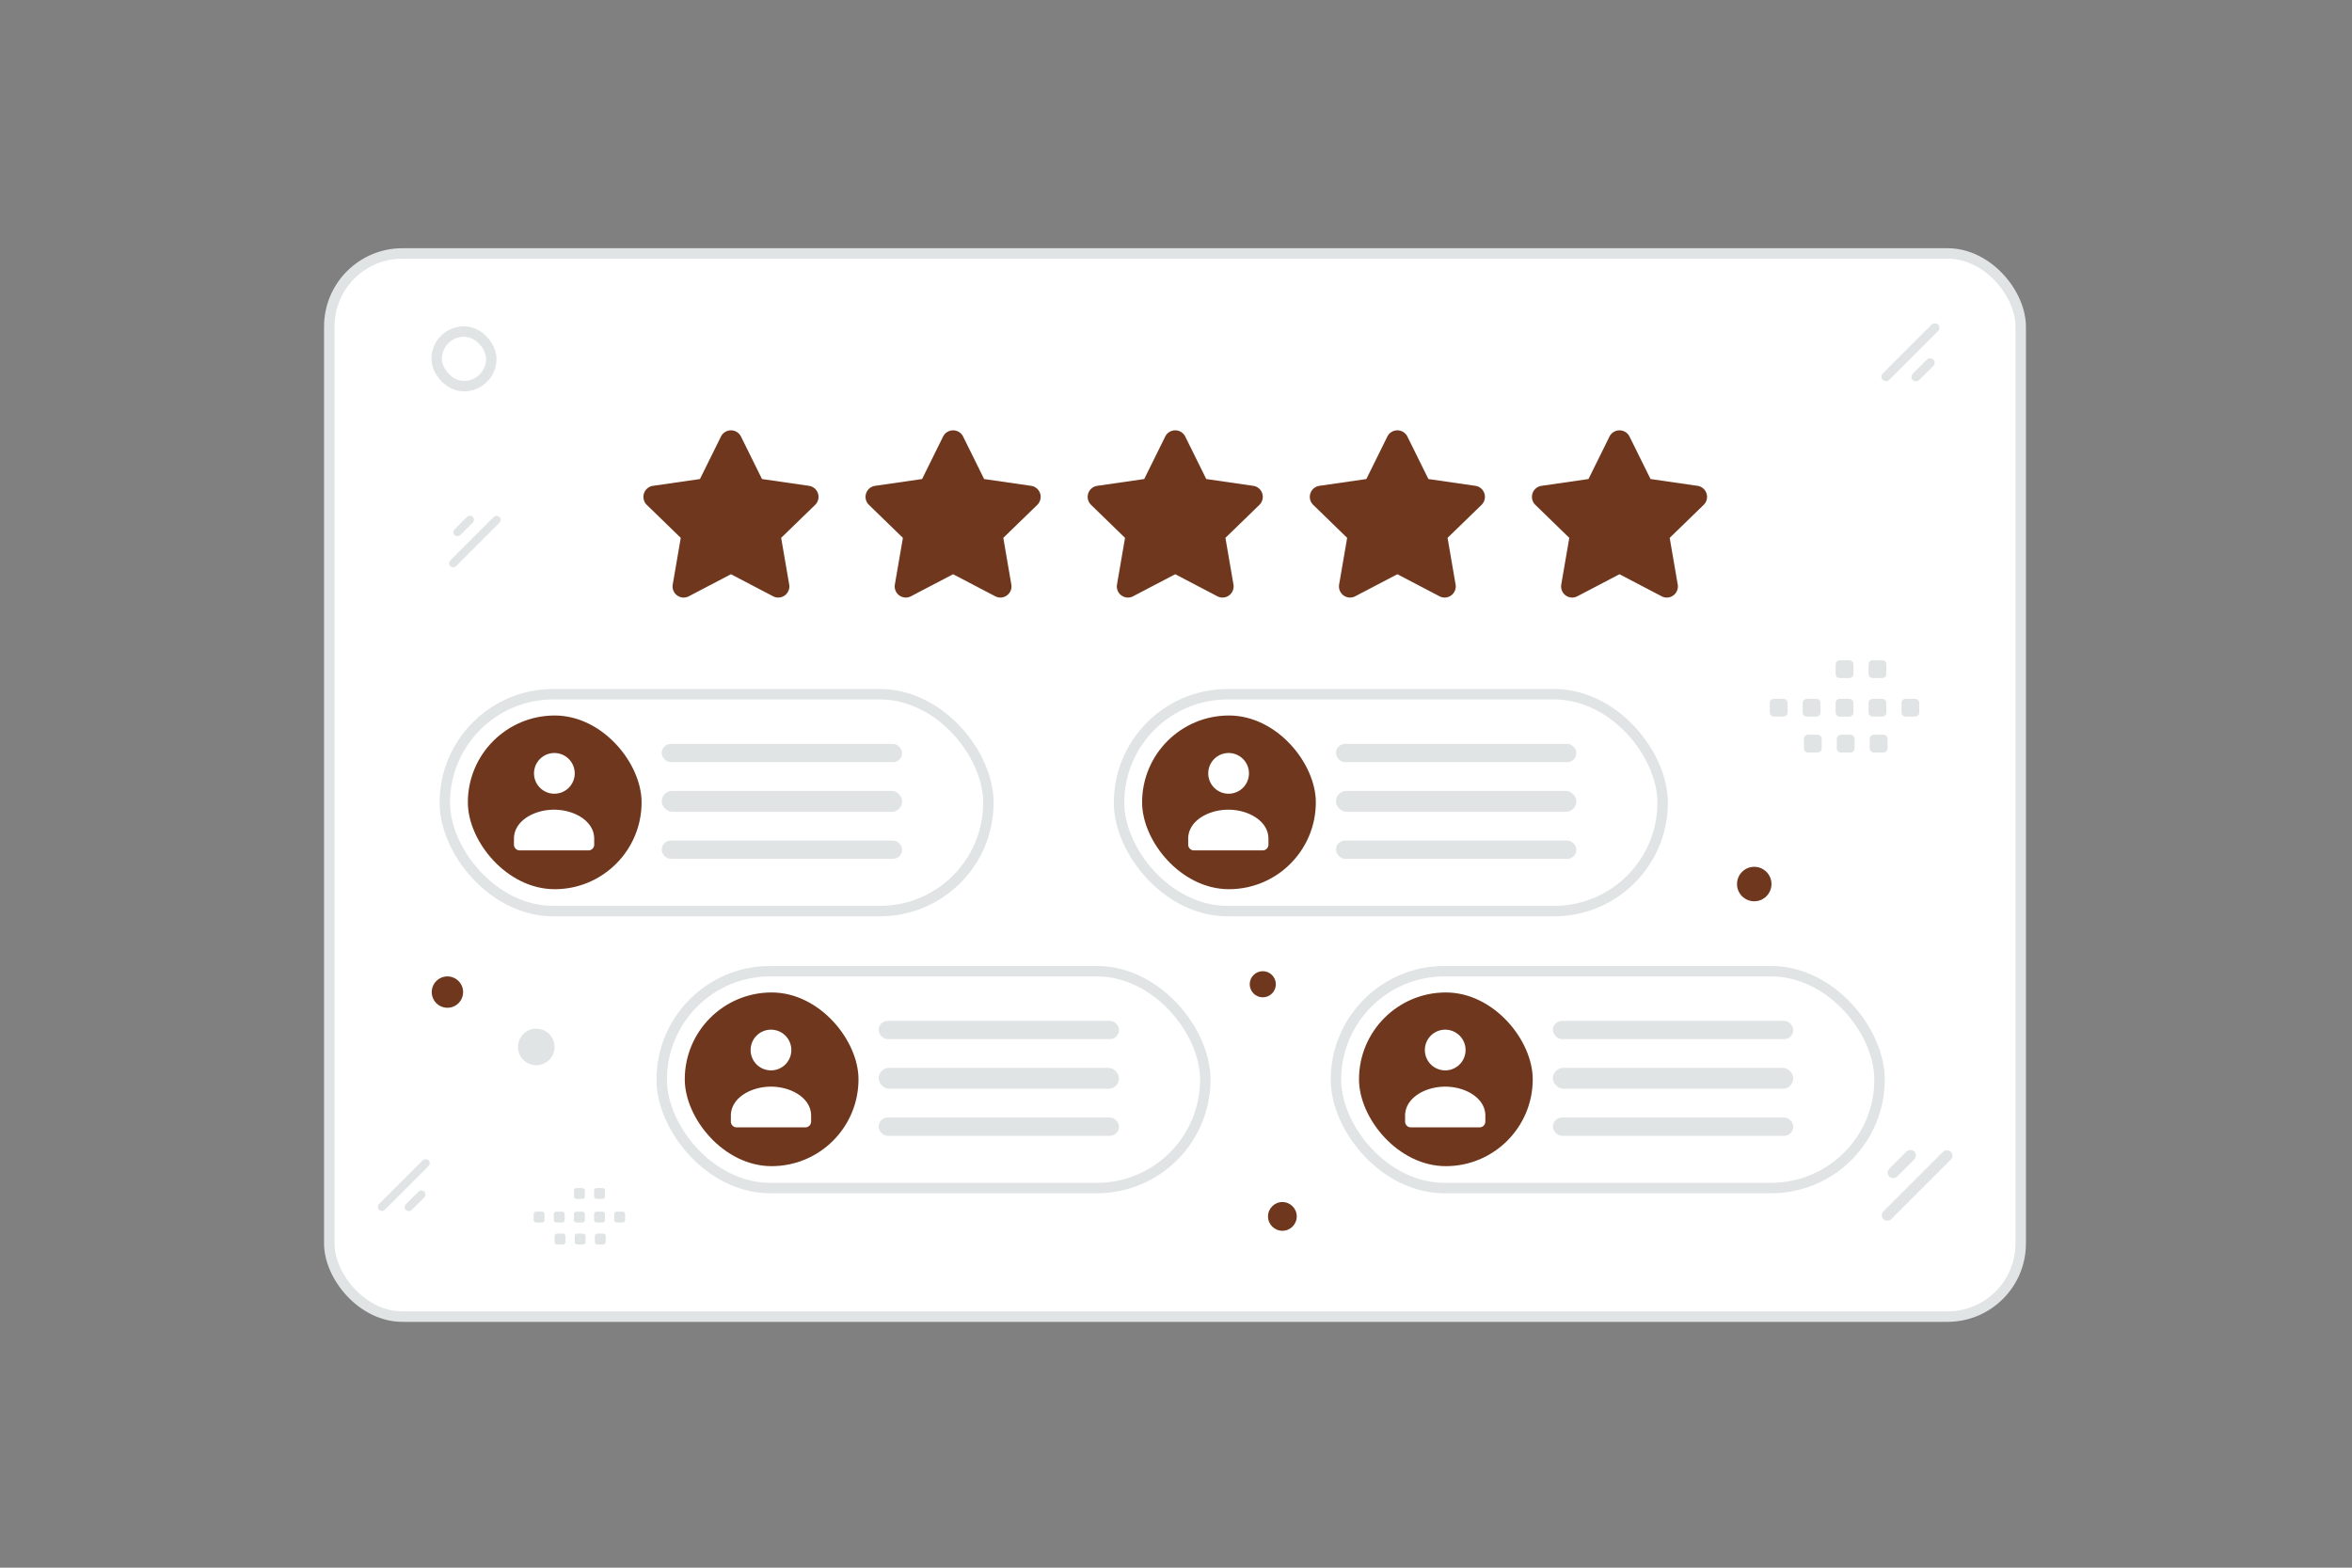 <svg width="900" height="600" viewBox="0 0 900 600" fill="none" xmlns="http://www.w3.org/2000/svg"><rect x="0" y="0" width="900" height="600" fill="#808080" stroke="none"/><path fill="transparent" d="M0 0h900v600H0z"/><rect x="126" y="97" width="647.229" height="406.909" rx="28" fill="#fff" stroke="#E1E4E5" stroke-width="4"/><path fill-rule="evenodd" clip-rule="evenodd" d="M263.618 228.195a4.234 4.234 0 0 1-4.491-.297 4.274 4.274 0 0 1-1.706-4.182l3.074-17.857-13.017-12.652a4.277 4.277 0 0 1-1.059-4.367 4.252 4.252 0 0 1 3.425-2.895l17.995-2.606 8.038-16.261a4.283 4.283 0 0 1 3.831-2.376c1.622 0 3.105.92 3.832 2.376l8.038 16.261 17.995 2.606a4.253 4.253 0 0 1 3.425 2.895 4.277 4.277 0 0 1-1.06 4.367l-13.023 12.645 3.073 17.857a4.276 4.276 0 0 1-1.701 4.188 4.237 4.237 0 0 1-4.496.298l-16.09-8.422-16.083 8.422zm85 0a4.234 4.234 0 0 1-4.491-.297 4.274 4.274 0 0 1-1.706-4.182l3.074-17.857-13.017-12.652a4.277 4.277 0 0 1-1.059-4.367 4.252 4.252 0 0 1 3.425-2.895l17.995-2.606 8.038-16.261a4.283 4.283 0 0 1 3.831-2.376c1.622 0 3.105.92 3.832 2.376l8.038 16.261 17.995 2.606a4.253 4.253 0 0 1 3.425 2.895 4.277 4.277 0 0 1-1.06 4.367l-13.023 12.645 3.073 17.857a4.276 4.276 0 0 1-1.701 4.188 4.237 4.237 0 0 1-4.496.298l-16.09-8.422-16.083 8.422zm85 0a4.234 4.234 0 0 1-4.491-.297 4.274 4.274 0 0 1-1.706-4.182l3.074-17.857-13.017-12.652a4.277 4.277 0 0 1-1.059-4.367 4.252 4.252 0 0 1 3.425-2.895l17.995-2.606 8.038-16.261a4.283 4.283 0 0 1 3.831-2.376c1.622 0 3.105.92 3.832 2.376l8.038 16.261 17.995 2.606a4.253 4.253 0 0 1 3.425 2.895 4.277 4.277 0 0 1-1.06 4.367l-13.023 12.645 3.073 17.857a4.276 4.276 0 0 1-1.701 4.188 4.237 4.237 0 0 1-4.496.298l-16.09-8.422-16.083 8.422zm85 0a4.234 4.234 0 0 1-4.491-.297 4.274 4.274 0 0 1-1.706-4.182l3.074-17.857-13.017-12.652a4.277 4.277 0 0 1-1.059-4.367 4.252 4.252 0 0 1 3.425-2.895l17.995-2.606 8.038-16.261a4.283 4.283 0 0 1 3.831-2.376c1.622 0 3.105.92 3.832 2.376l8.038 16.261 17.995 2.606a4.253 4.253 0 0 1 3.425 2.895 4.277 4.277 0 0 1-1.06 4.367l-13.023 12.645 3.073 17.857a4.276 4.276 0 0 1-1.701 4.188 4.237 4.237 0 0 1-4.496.298l-16.09-8.422-16.083 8.422zm85 0a4.234 4.234 0 0 1-4.491-.297 4.274 4.274 0 0 1-1.706-4.182l3.074-17.857-13.017-12.652a4.277 4.277 0 0 1-1.059-4.367 4.252 4.252 0 0 1 3.425-2.895l17.995-2.606 8.038-16.261a4.283 4.283 0 0 1 3.831-2.376c1.622 0 3.105.92 3.832 2.376l8.038 16.261 17.995 2.606a4.253 4.253 0 0 1 3.425 2.895 4.277 4.277 0 0 1-1.06 4.367l-13.023 12.645 3.073 17.857a4.276 4.276 0 0 1-1.701 4.188 4.237 4.237 0 0 1-4.496.298l-16.09-8.422-16.083 8.422z" fill="#6f381e"/><rect x="167.091" y="126.884" width="20.904" height="20.904" rx="10.452" fill="#fff" stroke="#E1E4E5" stroke-width="4"/><circle r="6" transform="matrix(1 0 0 -1 171.208 379.702)" fill="#6f381e"/><circle r="6.596" transform="matrix(-1 0 0 1 671.265 338.35)" fill="#6f381e"/><circle cx="483.208" cy="376.702" r="5" fill="#6f381e"/><circle cx="490.708" cy="465.556" transform="rotate(180 490.708 465.556)" fill="#6f381e" r="5.5"/><circle r="7" transform="matrix(-1 0 0 1 205.208 400.702)" fill="#E1E4E5"/><rect x="719.196" y="144.165" width="29.967" height="3.491" rx="1.746" transform="rotate(-45 719.196 144.165)" fill="#E1E4E5"/><rect x="730.686" y="144.247" width="11.127" height="3.491" rx="1.746" transform="rotate(-45 730.686 144.247)" fill="#E1E4E5"/><rect x="143.923" y="461.924" width="26.812" height="3.124" rx="1.562" transform="rotate(-45 143.923 461.924)" fill="#E1E4E5"/><rect x="154.203" y="461.998" width="9.955" height="3.124" rx="1.562" transform="rotate(-45 154.203 461.998)" fill="#E1E4E5"/><rect x="192.224" y="198.968" width="26.619" height="3.101" rx="1.551" transform="rotate(135 192.224 198.968)" fill="#E1E4E5"/><rect x="182.018" y="198.895" width="9.884" height="3.101" rx="1.551" transform="rotate(135 182.018 198.895)" fill="#E1E4E5"/><rect x="748.004" y="442.335" width="36.49" height="4.251" rx="2.126" transform="rotate(135 748.004 442.335)" fill="#E1E4E5"/><rect x="734.014" y="442.236" width="13.549" height="4.251" rx="2.126" transform="rotate(135 734.014 442.236)" fill="#E1E4E5"/><path fill-rule="evenodd" clip-rule="evenodd" d="M678.794 267.459h3.633c.879 0 1.586.715 1.586 1.586v3.633c0 .878-.714 1.586-1.586 1.586h-3.633a1.592 1.592 0 0 1-1.586-1.586v-3.633a1.583 1.583 0 0 1 1.586-1.586zm12.597 0h3.633c.871 0 1.586.715 1.586 1.586v3.633c0 .878-.715 1.586-1.586 1.586h-3.633a1.592 1.592 0 0 1-1.586-1.586v-3.633c0-.871.715-1.586 1.586-1.586zm12.605 0h3.633c.871 0 1.586.715 1.586 1.586v3.633c0 .878-.715 1.586-1.586 1.586h-3.633a1.592 1.592 0 0 1-1.586-1.586v-3.633a1.583 1.583 0 0 1 1.586-1.586zm12.596 0h3.633c.871 0 1.586.715 1.586 1.586v3.633c0 .878-.715 1.586-1.586 1.586h-3.633a1.594 1.594 0 0 1-1.593-1.586v-3.633a1.603 1.603 0 0 1 1.593-1.586zm12.598 0h3.633c.879 0 1.593.715 1.593 1.586v3.633c0 .878-.714 1.586-1.593 1.586h-3.633a1.592 1.592 0 0 1-1.586-1.586v-3.633c0-.871.715-1.586 1.586-1.586zm-37.337 13.736h3.633c.871 0 1.586.715 1.586 1.586v3.64c0 .872-.715 1.586-1.586 1.586h-3.633a1.587 1.587 0 0 1-1.586-1.586v-3.633a1.584 1.584 0 0 1 1.586-1.593zm12.596 0h3.634c.871 0 1.585.715 1.585 1.586v3.64a1.59 1.59 0 0 1-1.585 1.586h-3.634a1.59 1.59 0 0 1-1.585-1.586v-3.633a1.583 1.583 0 0 1 1.585-1.593zm12.598 0h3.633c.879 0 1.593.715 1.593 1.586v3.64c0 .872-.714 1.586-1.593 1.586h-3.633a1.592 1.592 0 0 1-1.586-1.586v-3.633c0-.878.715-1.593 1.586-1.593zm-13.051-28.493h3.633c.871 0 1.586.715 1.586 1.586v3.633c0 .879-.715 1.586-1.586 1.586h-3.633a1.592 1.592 0 0 1-1.586-1.586v-3.633a1.583 1.583 0 0 1 1.586-1.586zm12.596 0h3.633c.871 0 1.586.715 1.586 1.586v3.633c0 .879-.715 1.586-1.586 1.586h-3.633a1.593 1.593 0 0 1-1.593-1.586v-3.633a1.603 1.603 0 0 1 1.593-1.586zM205.179 463.73h2.222c.538 0 .971.438.971.971v2.222a.972.972 0 0 1-.971.971h-2.222a.975.975 0 0 1-.971-.971v-2.222a.97.97 0 0 1 .971-.971zm7.706 0h2.223c.533 0 .97.438.97.971v2.222a.971.971 0 0 1-.97.971h-2.223a.974.974 0 0 1-.97-.971v-2.222c0-.533.437-.971.97-.971zm7.712 0h2.223c.533 0 .97.438.97.971v2.222a.971.971 0 0 1-.97.971h-2.223a.974.974 0 0 1-.97-.971v-2.222a.968.968 0 0 1 .97-.971zm7.706 0h2.223c.533 0 .97.438.97.971v2.222a.971.971 0 0 1-.97.971h-2.223a.975.975 0 0 1-.974-.971v-2.222a.981.981 0 0 1 .974-.971zm7.708 0h2.223c.537 0 .974.438.974.971v2.222a.972.972 0 0 1-.974.971h-2.223a.974.974 0 0 1-.97-.971v-2.222c0-.533.437-.971.97-.971zm-22.843 8.404h2.223c.533 0 .97.438.97.97v2.228c0 .533-.437.97-.97.97h-2.223a.97.97 0 0 1-.97-.97v-2.223a.969.969 0 0 1 .97-.975zm7.706 0h2.223c.533 0 .97.438.97.97v2.228c0 .533-.437.97-.97.97h-2.223a.973.973 0 0 1-.97-.97v-2.223a.97.97 0 0 1 .97-.975zm7.708 0h2.222c.538 0 .975.438.975.97v2.228c0 .533-.437.97-.975.97h-2.222a.974.974 0 0 1-.971-.97v-2.223c0-.537.438-.975.971-.975zm-7.985-17.432h2.223c.533 0 .97.438.97.971v2.222a.971.971 0 0 1-.97.971h-2.223a.974.974 0 0 1-.97-.971v-2.222a.968.968 0 0 1 .97-.971zm7.706 0h2.223c.533 0 .97.438.97.971v2.222a.971.971 0 0 1-.97.971h-2.223a.975.975 0 0 1-.974-.971v-2.222a.981.981 0 0 1 .974-.971z" fill="#E1E4E5"/><rect x="170.208" y="265.702" width="208" height="83" rx="41.5" fill="#fff" stroke="#E1E4E5" stroke-width="4"/><rect x="179.027" y="273.843" width="66.48" height="66.48" rx="33.24" fill="#6f381e"/><path fill-rule="evenodd" clip-rule="evenodd" d="M227.372 321.026v2.223c0 1.227-.983 2.223-2.193 2.223h-26.321c-1.211 0-2.194-.996-2.194-2.223v-2.258c0-6.726 7.585-11.096 15.354-11.096 7.769 0 15.354 4.372 15.354 11.096m-9.847-30.621a7.789 7.789 0 1 1-11.014 11.012 7.789 7.789 0 0 1 11.014-11.012z" fill="#fff"/><rect x="253.208" y="284.702" width="92" height="7" rx="3.5" fill="#E1E4E5"/><rect x="253.208" y="302.702" width="92" height="8" rx="4" fill="#E1E4E5"/><rect x="253.208" y="321.702" width="92" height="7" rx="3.5" fill="#E1E4E5"/><rect x="253.208" y="371.702" width="208" height="83" rx="41.5" fill="#fff" stroke="#E1E4E5" stroke-width="4"/><rect x="262.027" y="379.843" width="66.48" height="66.48" rx="33.24" fill="#6f381e"/><path fill-rule="evenodd" clip-rule="evenodd" d="M310.372 427.026v2.223c0 1.227-.983 2.223-2.193 2.223h-26.321c-1.211 0-2.194-.996-2.194-2.223v-2.258c0-6.726 7.585-11.096 15.354-11.096 7.769 0 15.354 4.372 15.354 11.096m-9.847-30.622a7.788 7.788 0 1 1-11.014 11.015 7.788 7.788 0 0 1 11.014-11.015z" fill="#fff"/><rect x="336.208" y="390.702" width="92" height="7" rx="3.5" fill="#E1E4E5"/><rect x="336.208" y="408.702" width="92" height="8" rx="4" fill="#E1E4E5"/><rect x="336.208" y="427.702" width="92" height="7" rx="3.5" fill="#E1E4E5"/><rect x="511.208" y="371.702" width="208" height="83" rx="41.5" fill="#fff" stroke="#E1E4E5" stroke-width="4"/><rect x="520.027" y="379.843" width="66.48" height="66.48" rx="33.24" fill="#6f381e"/><path fill-rule="evenodd" clip-rule="evenodd" d="M568.372 427.026v2.223c0 1.227-.983 2.223-2.193 2.223h-26.321c-1.211 0-2.194-.996-2.194-2.223v-2.258c0-6.726 7.585-11.096 15.354-11.096 7.769 0 15.354 4.372 15.354 11.096m-9.847-30.622a7.788 7.788 0 1 1-11.014 11.015 7.788 7.788 0 0 1 11.014-11.015z" fill="#fff"/><rect x="594.208" y="390.702" width="92" height="7" rx="3.5" fill="#E1E4E5"/><rect x="594.208" y="408.702" width="92" height="8" rx="4" fill="#E1E4E5"/><rect x="594.208" y="427.702" width="92" height="7" rx="3.5" fill="#E1E4E5"/><rect x="428.208" y="265.702" width="208" height="83" rx="41.5" fill="#fff" stroke="#E1E4E5" stroke-width="4"/><rect x="437.027" y="273.843" width="66.48" height="66.48" rx="33.24" fill="#6f381e"/><path fill-rule="evenodd" clip-rule="evenodd" d="M485.372 321.026v2.223c0 1.227-.983 2.223-2.193 2.223h-26.321c-1.211 0-2.194-.996-2.194-2.223v-2.258c0-6.726 7.585-11.096 15.354-11.096 7.769 0 15.354 4.372 15.354 11.096m-9.847-30.621a7.789 7.789 0 1 1-11.014 11.012 7.789 7.789 0 0 1 11.014-11.012z" fill="#fff"/><rect x="511.208" y="284.702" width="92" height="7" rx="3.5" fill="#E1E4E5"/><rect x="511.208" y="302.702" width="92" height="8" rx="4" fill="#E1E4E5"/><rect x="511.208" y="321.702" width="92" height="7" rx="3.5" fill="#E1E4E5"/></svg>